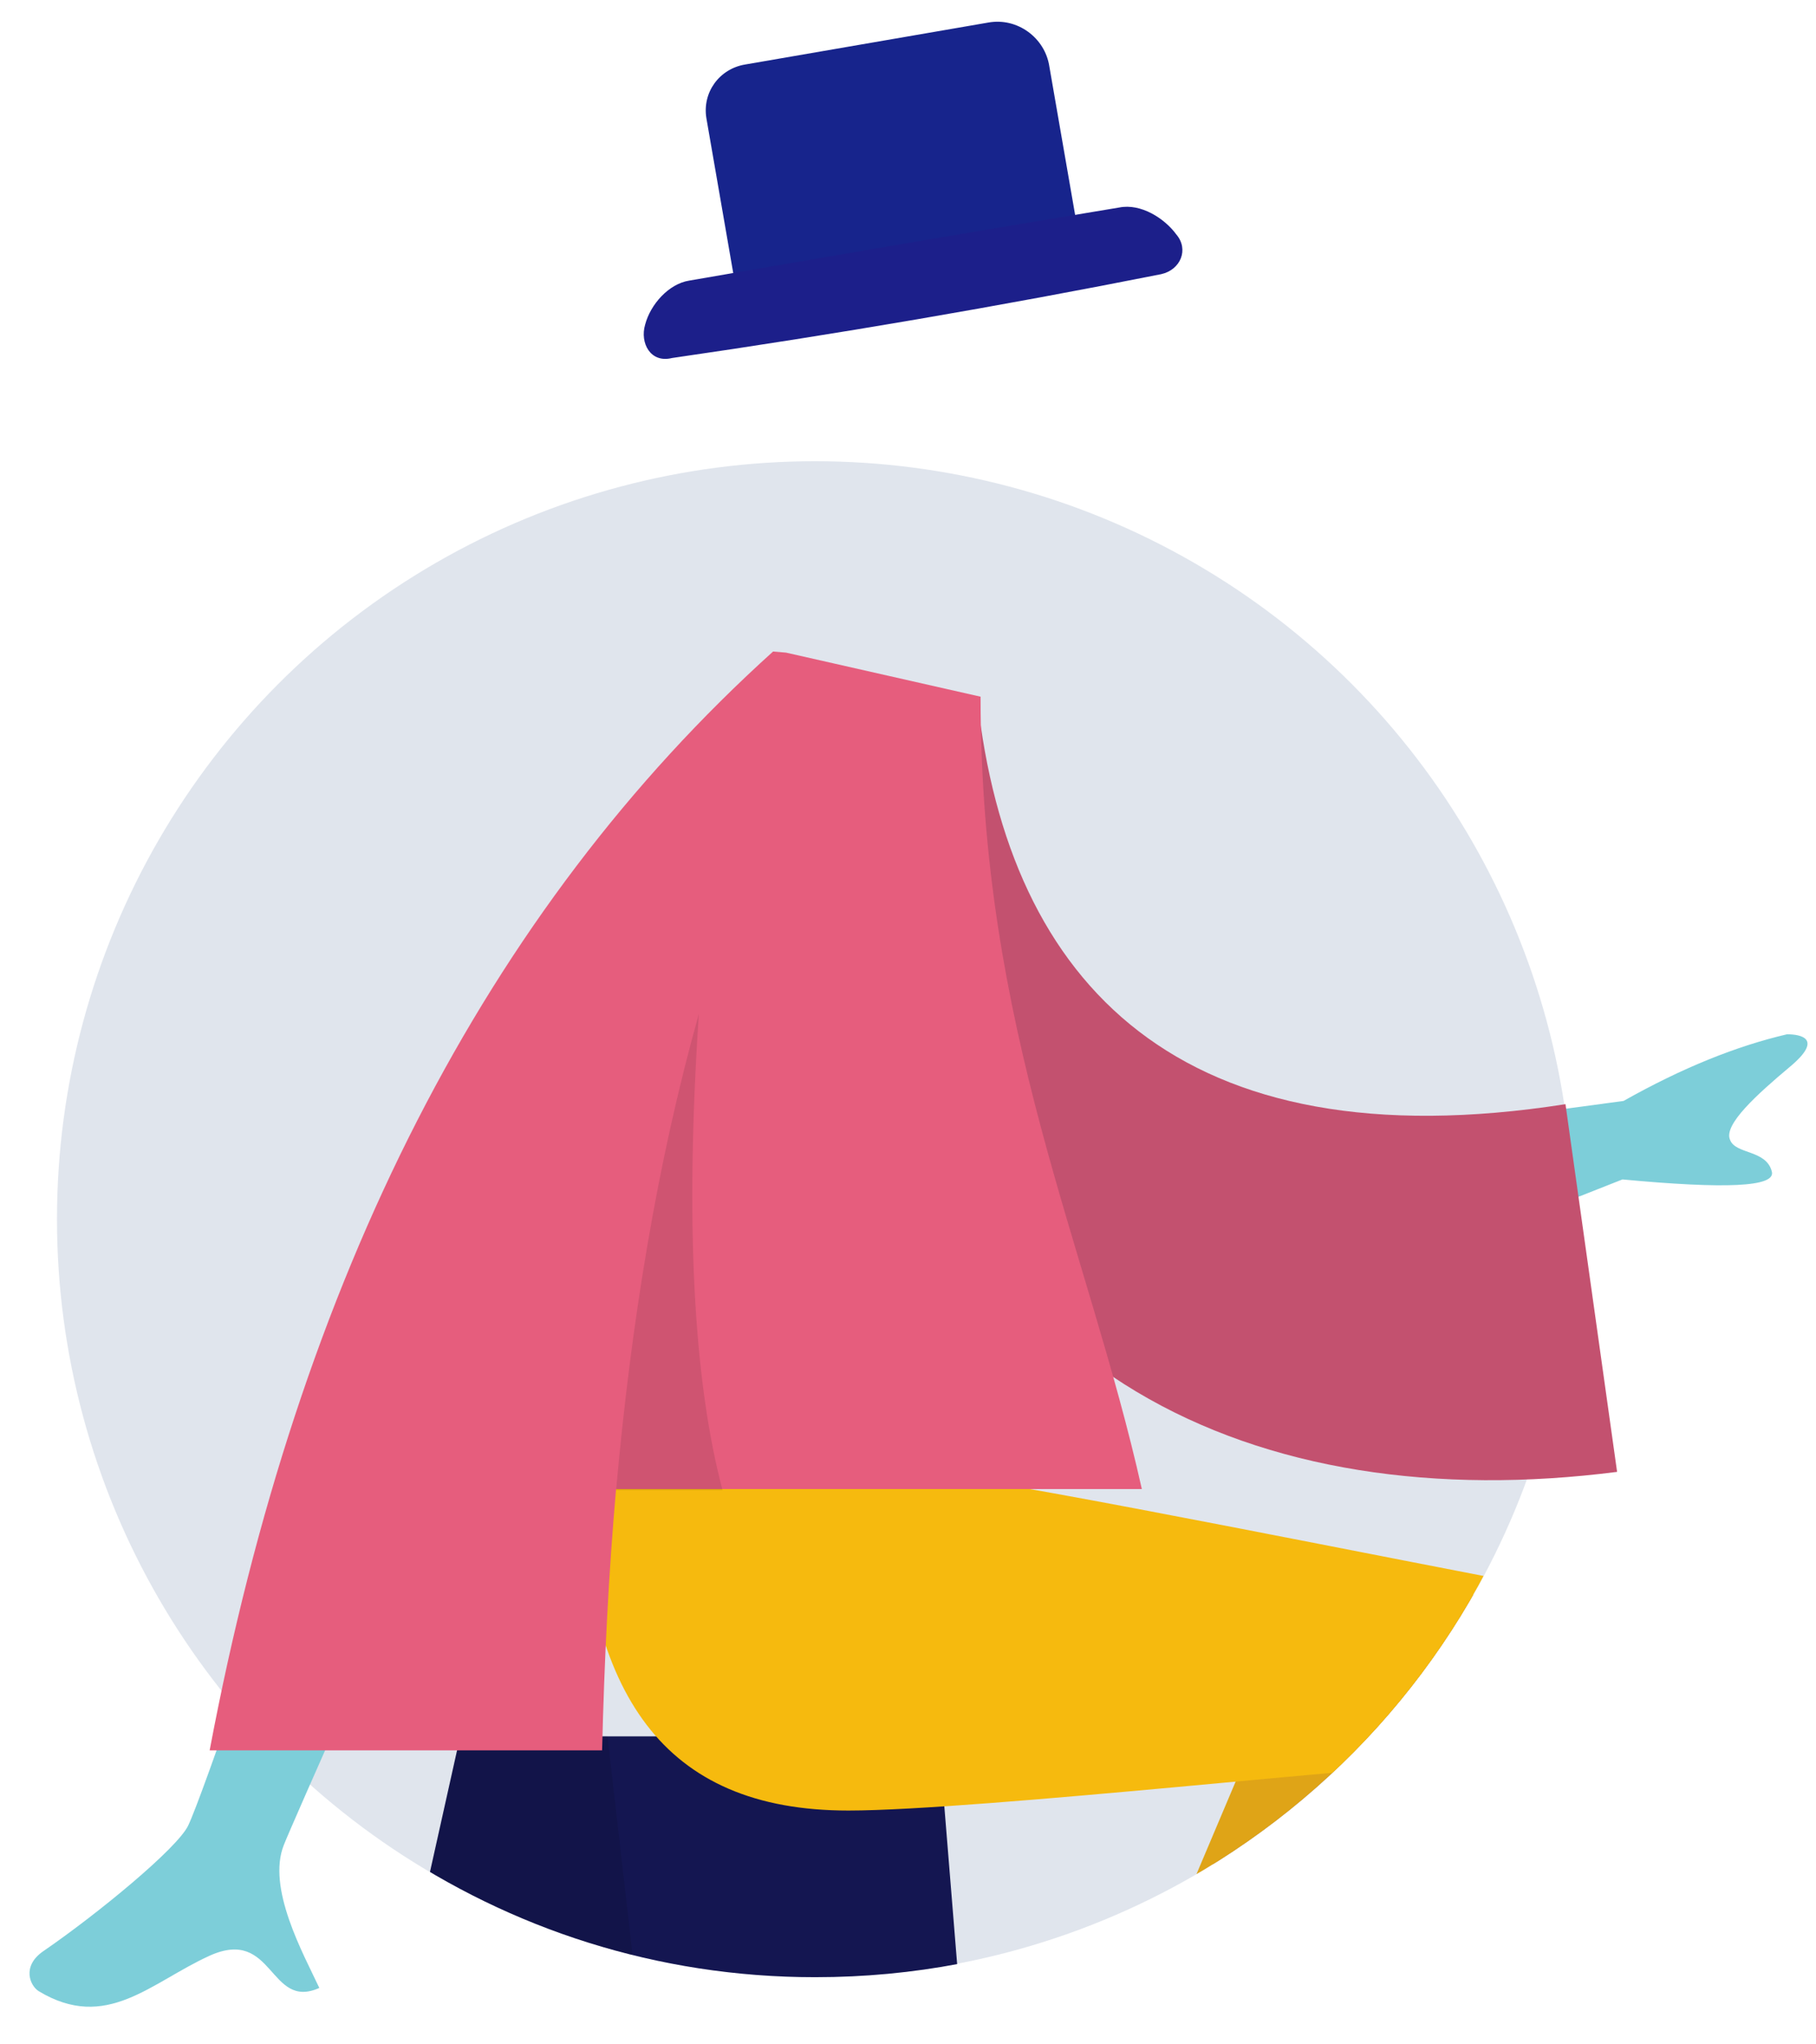 <svg enable-background="new 0 0 168.9 190.1" viewBox="0 0 168.9 190.1" xmlns="http://www.w3.org/2000/svg" xmlns:xlink="http://www.w3.org/1999/xlink"><clipPath id="a"><path d="m263.6 106.5c0-38.9-209.9-75.8-248.8-75.8s-43.5 164.3-43.5 203.2c0 19.4 37-26.8 58.4-45 5.4-4.6 2.7-19.7 6.5-17.2 11.3 7.7 24.9 12.2 39.6 12.2 9.2 0 17.9-1.7 25.9-4.9 16.3-6.5 29.6-18.8 37.3-34.4.9-1.7 23.6-4.5 24.3-6.3 3.1-8.1 100.3-22.7 100.3-31.8z"/></clipPath><clipPath id="b"><path d="m53.1-13.8h59.7v59.7h-59.7z" transform="matrix(.986 -.169 .169 .986 -1.512 14.222)"/></clipPath><clipPath id="c"><path d="m53.1-13.8h59.7v59.7h-59.7z" transform="matrix(.986 -.169 .169 .986 -1.512 14.222)"/></clipPath><circle clip-rule="evenodd" cx="75.8" cy="113.4" fill="#e0e5ed" fill-rule="evenodd" r="70.5"/><g clip-path="url(#a)" clip-rule="evenodd" fill-rule="evenodd"><g transform="translate(65 42)"><path d="m-22.2 119.5h44.5l5.8 71.4h-66.2z" fill="#141651"/><path d="m-22.2 119.5h13.7l8.2 71.4h-37.8z" opacity=".1"/></g><path d="m138 149.2c4.7-2.8 12.7.8 12.7 4.9 0 12.2-11.1 69.6-11.7 73.3-.6 3.6-6.8 4.6-7.2 0-.6-7.3-1.6-32.5-.6-44.2.4-4.8.9-9.4 1.4-13.5-5.8 10.5-14.9 25.6-27.1 45.3l-6.6-3c5.2-17.2 9.5-29.3 12.8-36.3 5.7-12.1 11.1-22.5 13.3-26.1 3.6-5.8 9.8-3.8 13-.4z" fill="#b18b67"/><path d="m99.4 202.4 22.8-53.9c5.5-8.8 20.7 1.8 18.9 6.9-4.2 11.6-25.7 49-27 52.4z" fill="#dfa417"/><path d="m-33.3 144.1c-.6 1.7-1 3-1 3.9 0 1 .2 2.6.5 4.5h32.5c.8-2.8.4-4.3-1.5-4.5-1.8-.2-3.3-.4-4.5-.6l-15.1-6.7c-.3-.1-.6 0-.8.3l-1 2.4c-1.7.8-3.1 1.2-4.1 1.2-.9 0-2-.3-3.5-1-.6-.4-1.3-.1-1.5.5z" fill="#e4e4e4" transform="matrix(.866 .5 -.5 .866 199.086 100.429)"/><path d="m-111.6 98.5c-.6 1.7-1 3-1 3.9 0 1 .2 2.6.5 4.5h32.5c.8-2.8.4-4.3-1.5-4.5-1.8-.2-3.3-.4-4.5-.6l-15.1-6.7c-.3-.1-.6 0-.8.3l-1 2.4c-1.7.8-3.1 1.2-4.1 1.2-.9 0-2-.3-3.5-1-.5-.4-1.2-.2-1.5.5 0-.1 0 0 0 0z" fill="#e4e4e4" transform="translate(242 126)"/><path d="m152.3 158.3c0 15.3-7.3 51-7.3 54.4h-15.6c2.3-31.8 3.1-47.9 2.4-48.3-1-.5-40.9 4-52.9 4-17.3 0-24.4-10.9-25-31.1h34.2c7 .7 43.3 8.1 56.8 10.6 5.8 1.1 7.4 6.2 7.4 10.4z" fill="#f6ba0e"/><path d="m123.5 106.1 27.5-3.7c5.5-3.1 10.5-5.1 15.2-6.2 1.3 0 3.4.4.3 3s-6.2 5.4-5.6 6.8c.5 1.4 3.4.9 3.9 3 .3 1.4-4.3 1.6-13.9.7l-22.3 8.8zm-86.2 6.4 15.2.1c-16.7 37.6-25.4 57.2-26.1 59-1.6 4 1.8 10.1 3.3 13.3-4.7 2.1-4.2-5.7-10.2-3-5.5 2.5-9.6 7.1-15.9 3.3-.8-.5-1.6-2.3.4-3.7 5.1-3.5 12.5-9.6 13.5-11.7 1.3-2.7 7.9-21.9 19.8-57.3z" fill="#7dced9"/><path d="m79 64.2 11.9.8c2.9 26.6 18.9 43.3 54.7 37.7l4.8 34.2c-33.5 4.3-62.8-9.1-68.8-45.3-1.6-9.5-2.8-19.3-2.6-27.4z" fill="#c3516f"/><path d="m73.1 60.7 18.1 4.1c0 31.1 9.9 50.9 15 73.7h-48.9c-.7 7.9-1.1 16-1.3 24.3h-36.5c8.3-44 25.7-78.1 52.4-102.2z" fill="#e65d7d"/><path d="m65 94.3c-1.3 19.4-.5 34.1 2.2 44.3h-9.9c1.4-15.6 3.8-30.4 7.7-44.3z" opacity=".1"/></g><g clip-path="url(#b)"><path clip-path="url(#c)" d="m97.9 23.7-26.5 4.5c-1.4.2-2.8-.7-3.1-2.2l-2.6-15c-.4-2.4 1.2-4.6 3.6-5l22.6-3.9c2.7-.5 5.3 1.4 5.7 4.1l2.5 14.4c.2 1.4-.7 2.8-2.2 3.1" fill="#17248c"/><path clip-path="url(#c)" d="m108 25.5c-15.1 3-30.3 5.6-45.5 7.8-2 .5-3-1.4-2.5-3.1.5-1.9 2.2-3.8 4.1-4.1 13.3-2.3 26.7-4.6 40-6.8 2-.4 4.2 1 5.3 2.5 1.2 1.4.4 3.3-1.4 3.7" fill="#1c1f8a"/></g></svg>